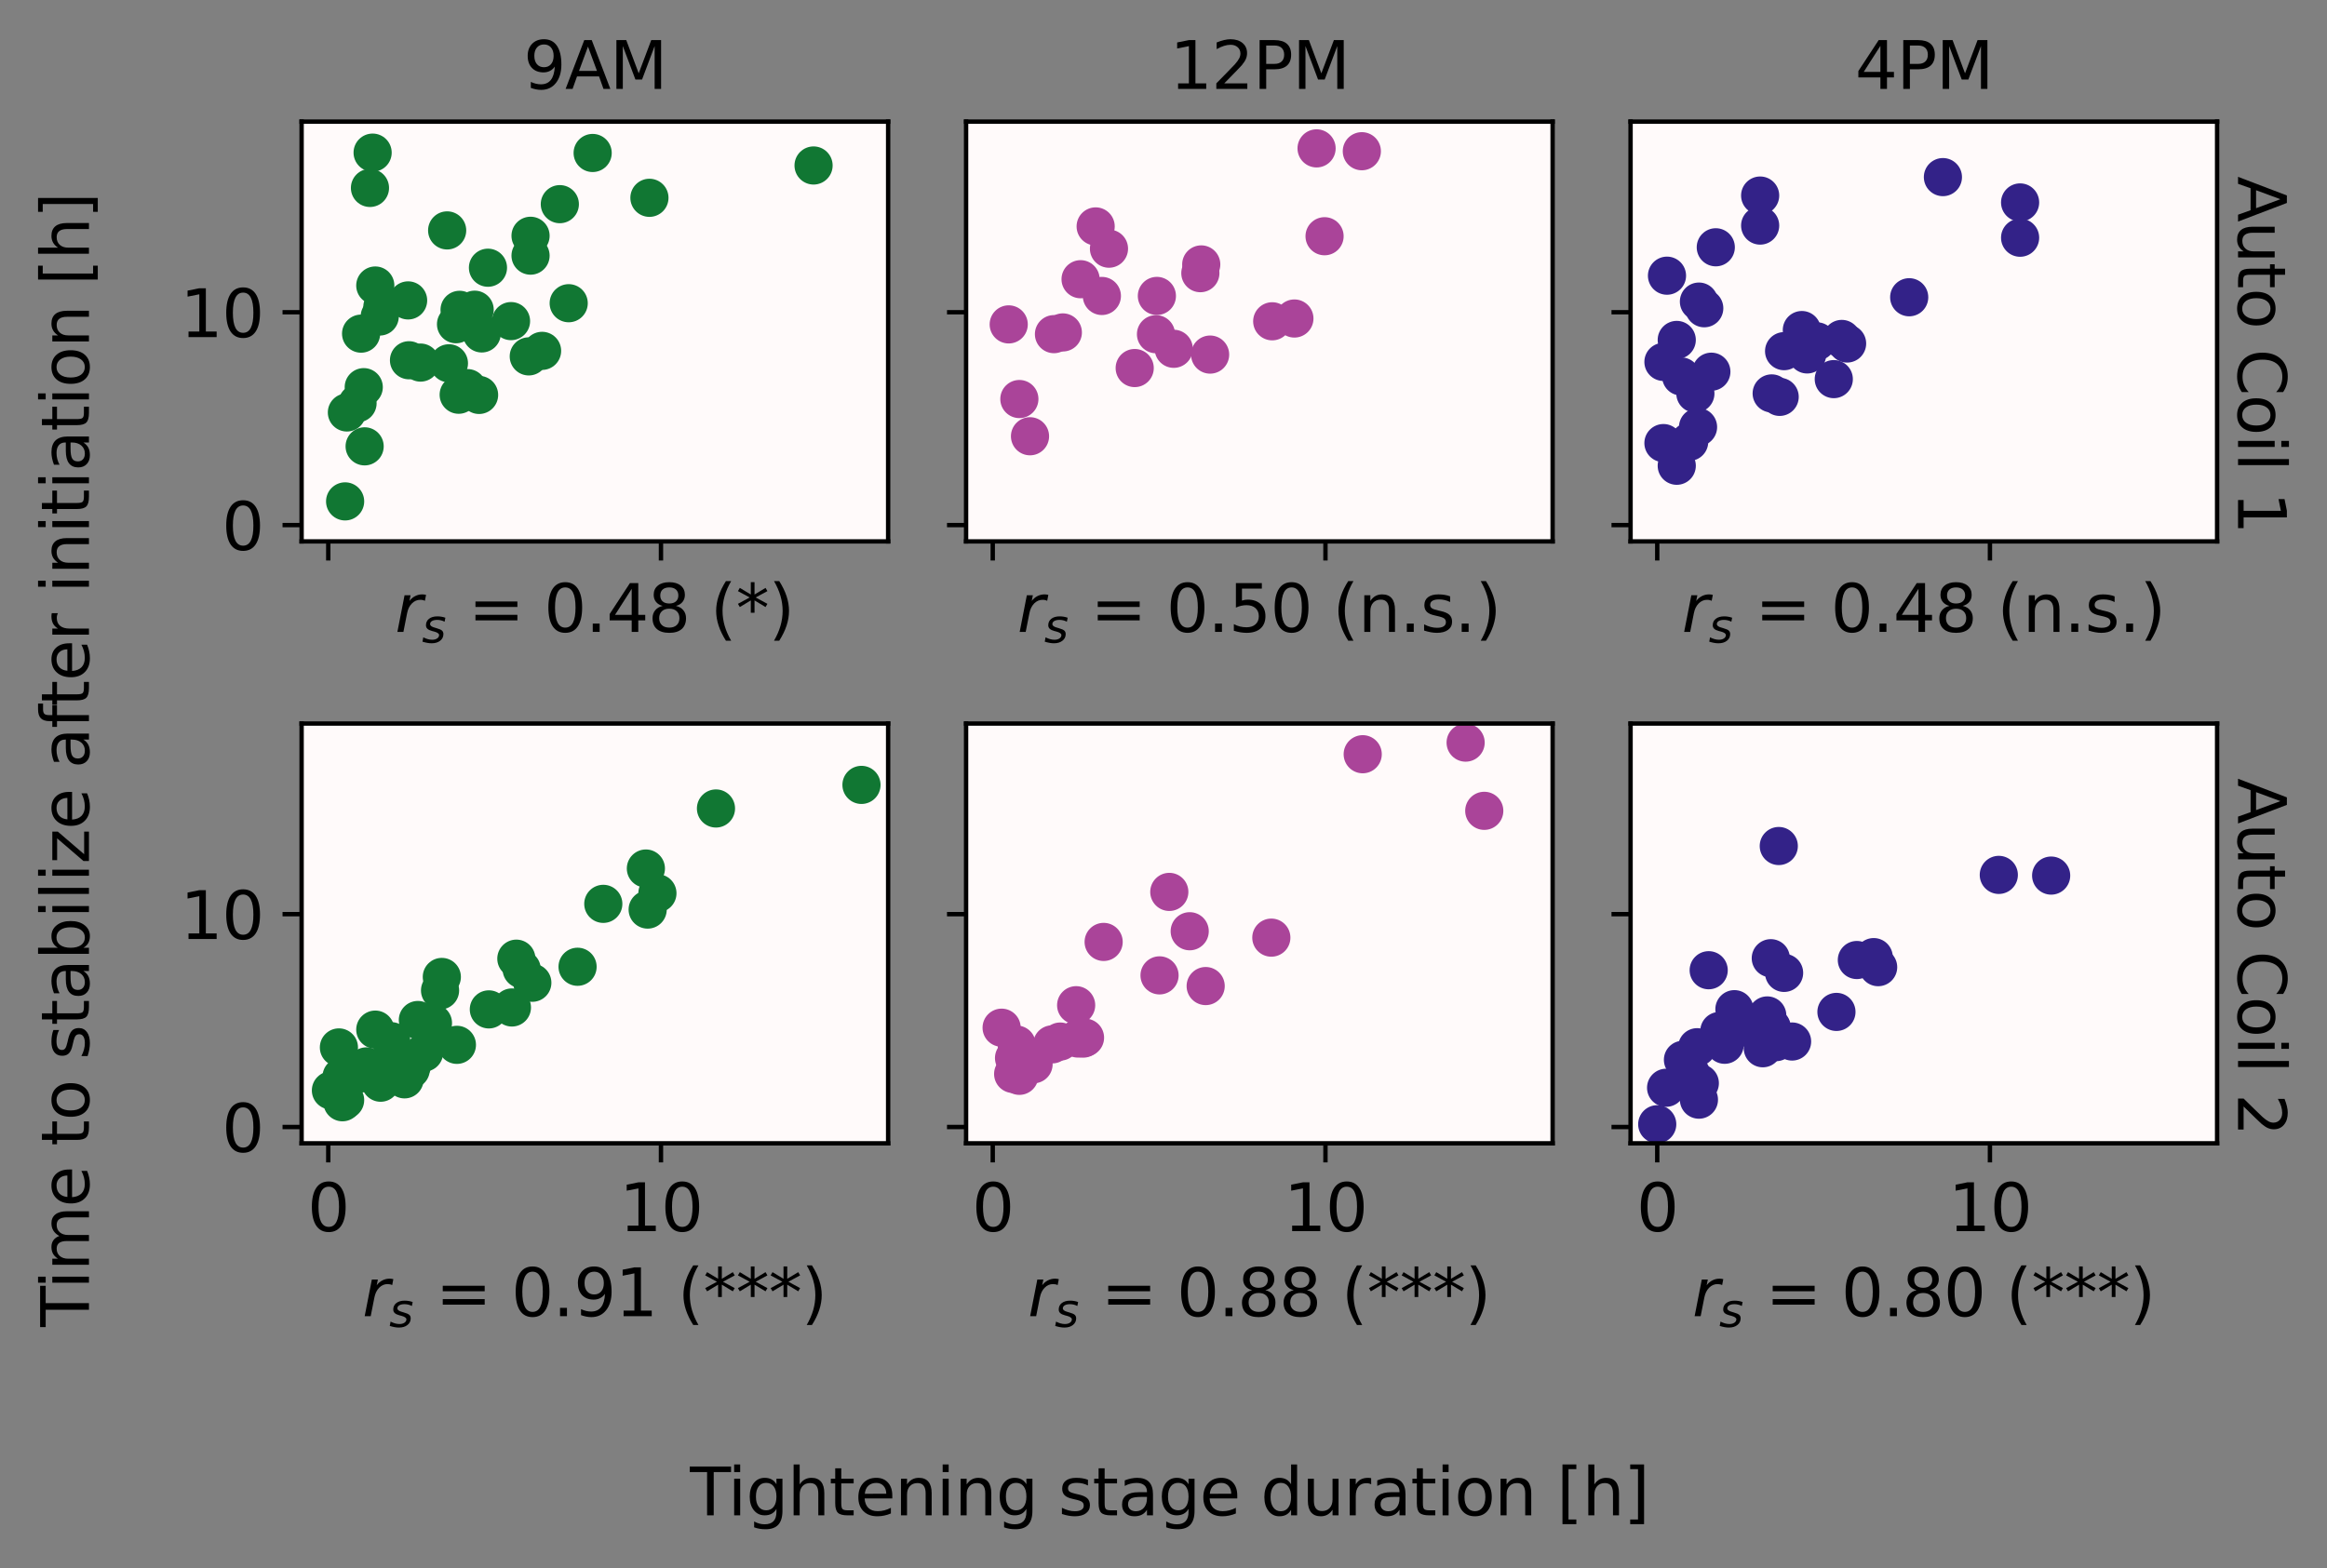 <?xml version="1.0" encoding="utf-8" standalone="no"?>
<!DOCTYPE svg PUBLIC "-//W3C//DTD SVG 1.1//EN"
  "http://www.w3.org/Graphics/SVG/1.1/DTD/svg11.dtd">
<svg xmlns:xlink="http://www.w3.org/1999/xlink" width="426.894pt" height="287.758pt" viewBox="0 0 426.894 287.758" xmlns="http://www.w3.org/2000/svg" version="1.1">
 <rect x="0" y="0" width="426.894" height="287.758" fill="#808080" stroke="none"/>
 <defs>
  <style type="text/css">*{stroke-linejoin: round; stroke-linecap: butt}</style>
 </defs>
 <g id="figure_1">
  <g id="patch_1">
   <path d="M 0 287.758 
L 426.894 287.758 
L 426.894 0 
L 0 0 
z
" style="fill: none"/>
  </g>
  <g id="axes_1">
   <g id="patch_2">
    <path d="M 55.33 99.348 
L 162.931 99.348 
L 162.931 22.318 
L 55.33 22.318 
z
" style="fill: #fffafa"/>
   </g>
   <g id="PathCollection_1">
    <defs>
     <path id="mbd9468c5e4" d="M 0 3 
C 0.796 3 1.559 2.684 2.121 2.121 
C 2.684 1.559 3 0.796 3 0 
C 3 -0.796 2.684 -1.559 2.121 -2.121 
C 1.559 -2.684 0.796 -3 0 -3 
C -0.796 -3 -1.559 -2.684 -2.121 -2.121 
C -2.684 -1.559 -3 -0.796 -3 0 
C -3 0.796 -2.684 1.559 -2.121 2.121 
C -1.559 2.684 -0.796 3 0 3 
z
" style="stroke: #117733"/>
    </defs>
    <g clip-path="url(#pe149505070)">
     <use xlink:href="#mbd9468c5e4" x="74.869" y="55.125" style="fill: #117733; stroke: #117733"/>
     <use xlink:href="#mbd9468c5e4" x="82.031" y="42.28" style="fill: #117733; stroke: #117733"/>
     <use xlink:href="#mbd9468c5e4" x="77.148" y="66.534" style="fill: #117733; stroke: #117733"/>
     <use xlink:href="#mbd9468c5e4" x="70.149" y="56.306" style="fill: #117733; stroke: #117733"/>
     <use xlink:href="#mbd9468c5e4" x="82.356" y="66.665" style="fill: #117733; stroke: #117733"/>
     <use xlink:href="#mbd9468c5e4" x="88.379" y="61.182" style="fill: #117733; stroke: #117733"/>
     <use xlink:href="#mbd9468c5e4" x="66.894" y="81.904" style="fill: #117733; stroke: #117733"/>
     <use xlink:href="#mbd9468c5e4" x="84.31" y="56.855" style="fill: #117733; stroke: #117733"/>
     <use xlink:href="#mbd9468c5e4" x="119.14" y="36.298" style="fill: #117733; stroke: #117733"/>
     <use xlink:href="#mbd9468c5e4" x="97.33" y="43.267" style="fill: #117733; stroke: #117733"/>
     <use xlink:href="#mbd9468c5e4" x="65.592" y="73.994" style="fill: #117733; stroke: #117733"/>
     <use xlink:href="#mbd9468c5e4" x="75.032" y="66.107" style="fill: #117733; stroke: #117733"/>
     <use xlink:href="#mbd9468c5e4" x="108.724" y="28.071" style="fill: #117733; stroke: #117733"/>
     <use xlink:href="#mbd9468c5e4" x="66.731" y="71.045" style="fill: #117733; stroke: #117733"/>
     <use xlink:href="#mbd9468c5e4" x="63.639" y="75.686" style="fill: #117733; stroke: #117733"/>
     <use xlink:href="#mbd9468c5e4" x="99.446" y="64.383" style="fill: #117733; stroke: #117733"/>
     <use xlink:href="#mbd9468c5e4" x="83.659" y="59.493" style="fill: #117733; stroke: #117733"/>
     <use xlink:href="#mbd9468c5e4" x="84.147" y="72.432" style="fill: #117733; stroke: #117733"/>
     <use xlink:href="#mbd9468c5e4" x="102.702" y="37.463" style="fill: #117733; stroke: #117733"/>
     <use xlink:href="#mbd9468c5e4" x="68.847" y="52.393" style="fill: #117733; stroke: #117733"/>
     <use xlink:href="#mbd9468c5e4" x="68.359" y="28.008" style="fill: #117733; stroke: #117733"/>
     <use xlink:href="#mbd9468c5e4" x="69.661" y="58.079" style="fill: #117733; stroke: #117733"/>
     <use xlink:href="#mbd9468c5e4" x="149.251" y="30.367" style="fill: #117733; stroke: #117733"/>
     <use xlink:href="#mbd9468c5e4" x="97.33" y="46.91" style="fill: #117733; stroke: #117733"/>
     <use xlink:href="#mbd9468c5e4" x="89.518" y="49.126" style="fill: #117733; stroke: #117733"/>
     <use xlink:href="#mbd9468c5e4" x="104.329" y="55.64" style="fill: #117733; stroke: #117733"/>
     <use xlink:href="#mbd9468c5e4" x="87.077" y="56.832" style="fill: #117733; stroke: #117733"/>
     <use xlink:href="#mbd9468c5e4" x="63.313" y="92.005" style="fill: #117733; stroke: #117733"/>
     <use xlink:href="#mbd9468c5e4" x="67.871" y="34.484" style="fill: #117733; stroke: #117733"/>
     <use xlink:href="#mbd9468c5e4" x="97.005" y="65.396" style="fill: #117733; stroke: #117733"/>
     <use xlink:href="#mbd9468c5e4" x="66.243" y="61.223" style="fill: #117733; stroke: #117733"/>
     <use xlink:href="#mbd9468c5e4" x="93.75" y="58.923" style="fill: #117733; stroke: #117733"/>
     <use xlink:href="#mbd9468c5e4" x="87.89" y="72.469" style="fill: #117733; stroke: #117733"/>
     <use xlink:href="#mbd9468c5e4" x="85.774" y="71.222" style="fill: #117733; stroke: #117733"/>
    </g>
   </g>
   <g id="matplotlib.axis_1">
    <g id="xtick_1">
     <g id="line2d_1">
      <defs>
       <path id="m96b8ea527f" d="M 0 0 
L 0 3.5 
" style="stroke: #000000; stroke-width: 0.8"/>
      </defs>
      <g>
       <use xlink:href="#m96b8ea527f" x="60.221" y="99.348" style="stroke: #000000; stroke-width: 0.8"/>
      </g>
     </g>
    </g>
    <g id="xtick_2">
     <g id="line2d_2">
      <g>
       <use xlink:href="#m96b8ea527f" x="121.256" y="99.348" style="stroke: #000000; stroke-width: 0.8"/>
      </g>
     </g>
    </g>
    <g id="text_1">
     <!-- $r_s$ = 0.48 (*) -->
     <g transform="translate(72.471 115.966) scale(0.12 -0.12)">
      <defs>
       <path id="DejaVuSans-Oblique-72" d="M 2853 2969 
Q 2766 3016 2653 3041 
Q 2541 3066 2413 3066 
Q 1953 3066 1609 2717 
Q 1266 2369 1153 1784 
L 800 0 
L 225 0 
L 909 3500 
L 1484 3500 
L 1375 2956 
Q 1603 3259 1920 3421 
Q 2238 3584 2597 3584 
Q 2691 3584 2781 3573 
Q 2872 3563 2963 3538 
L 2853 2969 
z
" transform="scale(0.016)"/>
       <path id="DejaVuSans-Oblique-73" d="M 3200 3397 
L 3091 2853 
Q 2863 2978 2609 3040 
Q 2356 3103 2088 3103 
Q 1634 3103 1373 2948 
Q 1113 2794 1113 2528 
Q 1113 2219 1719 2053 
Q 1766 2041 1788 2034 
L 1972 1978 
Q 2547 1819 2739 1644 
Q 2931 1469 2931 1166 
Q 2931 609 2489 259 
Q 2047 -91 1331 -91 
Q 1053 -91 747 -37 
Q 441 16 72 128 
L 184 722 
Q 500 559 806 475 
Q 1113 391 1394 391 
Q 1816 391 2080 572 
Q 2344 753 2344 1031 
Q 2344 1331 1650 1516 
L 1591 1531 
L 1394 1581 
Q 956 1697 753 1886 
Q 550 2075 550 2369 
Q 550 2928 970 3256 
Q 1391 3584 2113 3584 
Q 2397 3584 2667 3537 
Q 2938 3491 3200 3397 
z
" transform="scale(0.016)"/>
       <path id="DejaVuSans-20" transform="scale(0.016)"/>
       <path id="DejaVuSans-3d" d="M 678 2906 
L 4684 2906 
L 4684 2381 
L 678 2381 
L 678 2906 
z
M 678 1631 
L 4684 1631 
L 4684 1100 
L 678 1100 
L 678 1631 
z
" transform="scale(0.016)"/>
       <path id="DejaVuSans-30" d="M 2034 4250 
Q 1547 4250 1301 3770 
Q 1056 3291 1056 2328 
Q 1056 1369 1301 889 
Q 1547 409 2034 409 
Q 2525 409 2770 889 
Q 3016 1369 3016 2328 
Q 3016 3291 2770 3770 
Q 2525 4250 2034 4250 
z
M 2034 4750 
Q 2819 4750 3233 4129 
Q 3647 3509 3647 2328 
Q 3647 1150 3233 529 
Q 2819 -91 2034 -91 
Q 1250 -91 836 529 
Q 422 1150 422 2328 
Q 422 3509 836 4129 
Q 1250 4750 2034 4750 
z
" transform="scale(0.016)"/>
       <path id="DejaVuSans-2e" d="M 684 794 
L 1344 794 
L 1344 0 
L 684 0 
L 684 794 
z
" transform="scale(0.016)"/>
       <path id="DejaVuSans-34" d="M 2419 4116 
L 825 1625 
L 2419 1625 
L 2419 4116 
z
M 2253 4666 
L 3047 4666 
L 3047 1625 
L 3713 1625 
L 3713 1100 
L 3047 1100 
L 3047 0 
L 2419 0 
L 2419 1100 
L 313 1100 
L 313 1709 
L 2253 4666 
z
" transform="scale(0.016)"/>
       <path id="DejaVuSans-38" d="M 2034 2216 
Q 1584 2216 1326 1975 
Q 1069 1734 1069 1313 
Q 1069 891 1326 650 
Q 1584 409 2034 409 
Q 2484 409 2743 651 
Q 3003 894 3003 1313 
Q 3003 1734 2745 1975 
Q 2488 2216 2034 2216 
z
M 1403 2484 
Q 997 2584 770 2862 
Q 544 3141 544 3541 
Q 544 4100 942 4425 
Q 1341 4750 2034 4750 
Q 2731 4750 3128 4425 
Q 3525 4100 3525 3541 
Q 3525 3141 3298 2862 
Q 3072 2584 2669 2484 
Q 3125 2378 3379 2068 
Q 3634 1759 3634 1313 
Q 3634 634 3220 271 
Q 2806 -91 2034 -91 
Q 1263 -91 848 271 
Q 434 634 434 1313 
Q 434 1759 690 2068 
Q 947 2378 1403 2484 
z
M 1172 3481 
Q 1172 3119 1398 2916 
Q 1625 2713 2034 2713 
Q 2441 2713 2670 2916 
Q 2900 3119 2900 3481 
Q 2900 3844 2670 4047 
Q 2441 4250 2034 4250 
Q 1625 4250 1398 4047 
Q 1172 3844 1172 3481 
z
" transform="scale(0.016)"/>
       <path id="DejaVuSans-28" d="M 1984 4856 
Q 1566 4138 1362 3434 
Q 1159 2731 1159 2009 
Q 1159 1288 1364 580 
Q 1569 -128 1984 -844 
L 1484 -844 
Q 1016 -109 783 600 
Q 550 1309 550 2009 
Q 550 2706 781 3412 
Q 1013 4119 1484 4856 
L 1984 4856 
z
" transform="scale(0.016)"/>
       <path id="DejaVuSans-2a" d="M 3009 3897 
L 1888 3291 
L 3009 2681 
L 2828 2375 
L 1778 3009 
L 1778 1831 
L 1422 1831 
L 1422 3009 
L 372 2375 
L 191 2681 
L 1313 3291 
L 191 3897 
L 372 4206 
L 1422 3572 
L 1422 4750 
L 1778 4750 
L 1778 3572 
L 2828 4206 
L 3009 3897 
z
" transform="scale(0.016)"/>
       <path id="DejaVuSans-29" d="M 513 4856 
L 1013 4856 
Q 1481 4119 1714 3412 
Q 1947 2706 1947 2009 
Q 1947 1309 1714 600 
Q 1481 -109 1013 -844 
L 513 -844 
Q 928 -128 1133 580 
Q 1338 1288 1338 2009 
Q 1338 2731 1133 3434 
Q 928 4138 513 4856 
z
" transform="scale(0.016)"/>
      </defs>
      <use xlink:href="#DejaVuSans-Oblique-72" transform="translate(0 0.125)"/>
      <use xlink:href="#DejaVuSans-Oblique-73" transform="translate(41.113 -16.281) scale(0.7)"/>
      <use xlink:href="#DejaVuSans-20" transform="translate(80.317 0.125)"/>
      <use xlink:href="#DejaVuSans-3d" transform="translate(112.104 0.125)"/>
      <use xlink:href="#DejaVuSans-20" transform="translate(195.894 0.125)"/>
      <use xlink:href="#DejaVuSans-30" transform="translate(227.681 0.125)"/>
      <use xlink:href="#DejaVuSans-2e" transform="translate(291.304 0.125)"/>
      <use xlink:href="#DejaVuSans-34" transform="translate(323.091 0.125)"/>
      <use xlink:href="#DejaVuSans-38" transform="translate(386.714 0.125)"/>
      <use xlink:href="#DejaVuSans-20" transform="translate(450.337 0.125)"/>
      <use xlink:href="#DejaVuSans-28" transform="translate(482.124 0.125)"/>
      <use xlink:href="#DejaVuSans-2a" transform="translate(521.138 0.125)"/>
      <use xlink:href="#DejaVuSans-29" transform="translate(571.138 0.125)"/>
     </g>
    </g>
   </g>
   <g id="matplotlib.axis_2">
    <g id="ytick_1">
     <g id="line2d_3">
      <defs>
       <path id="mae60769a6a" d="M 0 0 
L -3.5 0 
" style="stroke: #000000; stroke-width: 0.8"/>
      </defs>
      <g>
       <use xlink:href="#mae60769a6a" x="55.33" y="96.355" style="stroke: #000000; stroke-width: 0.8"/>
      </g>
     </g>
     <g id="text_2">
      <!-- 0 -->
      <g transform="translate(40.695 100.914) scale(0.12 -0.12)">
       <use xlink:href="#DejaVuSans-30"/>
      </g>
     </g>
    </g>
    <g id="ytick_2">
     <g id="line2d_4">
      <g>
       <use xlink:href="#mae60769a6a" x="55.33" y="57.297" style="stroke: #000000; stroke-width: 0.8"/>
      </g>
     </g>
     <g id="text_3">
      <!-- 10 -->
      <g transform="translate(33.06 61.856) scale(0.12 -0.12)">
       <defs>
        <path id="DejaVuSans-31" d="M 794 531 
L 1825 531 
L 1825 4091 
L 703 3866 
L 703 4441 
L 1819 4666 
L 2450 4666 
L 2450 531 
L 3481 531 
L 3481 0 
L 794 0 
L 794 531 
z
" transform="scale(0.016)"/>
       </defs>
       <use xlink:href="#DejaVuSans-31"/>
       <use xlink:href="#DejaVuSans-30" x="63.623"/>
      </g>
     </g>
    </g>
   </g>
   <g id="patch_3">
    <path d="M 55.33 99.348 
L 55.33 22.318 
" style="fill: none; stroke: #000000; stroke-width: 0.8; stroke-linejoin: miter; stroke-linecap: square"/>
   </g>
   <g id="patch_4">
    <path d="M 162.931 99.348 
L 162.931 22.318 
" style="fill: none; stroke: #000000; stroke-width: 0.8; stroke-linejoin: miter; stroke-linecap: square"/>
   </g>
   <g id="patch_5">
    <path d="M 55.33 99.348 
L 162.931 99.348 
" style="fill: none; stroke: #000000; stroke-width: 0.8; stroke-linejoin: miter; stroke-linecap: square"/>
   </g>
   <g id="patch_6">
    <path d="M 55.33 22.318 
L 162.931 22.318 
" style="fill: none; stroke: #000000; stroke-width: 0.8; stroke-linejoin: miter; stroke-linecap: square"/>
   </g>
   <g id="text_4">
    <!-- 9AM -->
    <g transform="translate(96.032 16.318) scale(0.12 -0.12)">
     <defs>
      <path id="DejaVuSans-39" d="M 703 97 
L 703 672 
Q 941 559 1184 500 
Q 1428 441 1663 441 
Q 2288 441 2617 861 
Q 2947 1281 2994 2138 
Q 2813 1869 2534 1725 
Q 2256 1581 1919 1581 
Q 1219 1581 811 2004 
Q 403 2428 403 3163 
Q 403 3881 828 4315 
Q 1253 4750 1959 4750 
Q 2769 4750 3195 4129 
Q 3622 3509 3622 2328 
Q 3622 1225 3098 567 
Q 2575 -91 1691 -91 
Q 1453 -91 1209 -44 
Q 966 3 703 97 
z
M 1959 2075 
Q 2384 2075 2632 2365 
Q 2881 2656 2881 3163 
Q 2881 3666 2632 3958 
Q 2384 4250 1959 4250 
Q 1534 4250 1286 3958 
Q 1038 3666 1038 3163 
Q 1038 2656 1286 2365 
Q 1534 2075 1959 2075 
z
" transform="scale(0.016)"/>
      <path id="DejaVuSans-41" d="M 2188 4044 
L 1331 1722 
L 3047 1722 
L 2188 4044 
z
M 1831 4666 
L 2547 4666 
L 4325 0 
L 3669 0 
L 3244 1197 
L 1141 1197 
L 716 0 
L 50 0 
L 1831 4666 
z
" transform="scale(0.016)"/>
      <path id="DejaVuSans-4d" d="M 628 4666 
L 1569 4666 
L 2759 1491 
L 3956 4666 
L 4897 4666 
L 4897 0 
L 4281 0 
L 4281 4097 
L 3078 897 
L 2444 897 
L 1241 4097 
L 1241 0 
L 628 0 
L 628 4666 
z
" transform="scale(0.016)"/>
     </defs>
     <use xlink:href="#DejaVuSans-39"/>
     <use xlink:href="#DejaVuSans-41" x="63.623"/>
     <use xlink:href="#DejaVuSans-4d" x="132.031"/>
    </g>
   </g>
  </g>
  <g id="axes_2">
   <g id="patch_7">
    <path d="M 177.231 99.348 
L 284.832 99.348 
L 284.832 22.318 
L 177.231 22.318 
z
" style="fill: #fffafa"/>
   </g>
   <g id="PathCollection_2">
    <defs>
     <path id="m86fd3d3a17" d="M 0 3 
C 0.796 3 1.559 2.684 2.121 2.121 
C 2.684 1.559 3 0.796 3 0 
C 3 -0.796 2.684 -1.559 2.121 -2.121 
C 1.559 -2.684 0.796 -3 0 -3 
C -0.796 -3 -1.559 -2.684 -2.121 -2.121 
C -2.684 -1.559 -3 -0.796 -3 0 
C -3 0.796 -2.684 1.559 -2.121 2.121 
C -1.559 2.684 -0.796 3 0 3 
z
" style="stroke: #aa4499"/>
    </defs>
    <g clip-path="url(#p7f5768c293)">
     <use xlink:href="#m86fd3d3a17" x="220.208" y="50.126" style="fill: #aa4499; stroke: #aa4499"/>
     <use xlink:href="#m86fd3d3a17" x="198.236" y="51.237" style="fill: #aa4499; stroke: #aa4499"/>
     <use xlink:href="#m86fd3d3a17" x="212.07" y="61.326" style="fill: #aa4499; stroke: #aa4499"/>
     <use xlink:href="#m86fd3d3a17" x="188.958" y="80.053" style="fill: #aa4499; stroke: #aa4499"/>
     <use xlink:href="#m86fd3d3a17" x="233.392" y="58.957" style="fill: #aa4499; stroke: #aa4499"/>
     <use xlink:href="#m86fd3d3a17" x="249.831" y="27.748" style="fill: #aa4499; stroke: #aa4499"/>
     <use xlink:href="#m86fd3d3a17" x="212.233" y="54.303" style="fill: #aa4499; stroke: #aa4499"/>
     <use xlink:href="#m86fd3d3a17" x="220.371" y="48.523" style="fill: #aa4499; stroke: #aa4499"/>
     <use xlink:href="#m86fd3d3a17" x="215.325" y="64.003" style="fill: #aa4499; stroke: #aa4499"/>
     <use xlink:href="#m86fd3d3a17" x="241.53" y="27.227" style="fill: #aa4499; stroke: #aa4499"/>
     <use xlink:href="#m86fd3d3a17" x="208.164" y="67.536" style="fill: #aa4499; stroke: #aa4499"/>
     <use xlink:href="#m86fd3d3a17" x="221.999" y="65.066" style="fill: #aa4499; stroke: #aa4499"/>
     <use xlink:href="#m86fd3d3a17" x="185.052" y="59.526" style="fill: #aa4499; stroke: #aa4499"/>
     <use xlink:href="#m86fd3d3a17" x="203.444" y="45.632" style="fill: #aa4499; stroke: #aa4499"/>
     <use xlink:href="#m86fd3d3a17" x="194.98" y="61" style="fill: #aa4499; stroke: #aa4499"/>
     <use xlink:href="#m86fd3d3a17" x="237.461" y="58.446" style="fill: #aa4499; stroke: #aa4499"/>
     <use xlink:href="#m86fd3d3a17" x="242.995" y="43.349" style="fill: #aa4499; stroke: #aa4499"/>
     <use xlink:href="#m86fd3d3a17" x="202.142" y="54.309" style="fill: #aa4499; stroke: #aa4499"/>
     <use xlink:href="#m86fd3d3a17" x="193.353" y="61.315" style="fill: #aa4499; stroke: #aa4499"/>
     <use xlink:href="#m86fd3d3a17" x="187.005" y="73.223" style="fill: #aa4499; stroke: #aa4499"/>
     <use xlink:href="#m86fd3d3a17" x="201.002" y="41.548" style="fill: #aa4499; stroke: #aa4499"/>
    </g>
   </g>
   <g id="matplotlib.axis_3">
    <g id="xtick_3">
     <g id="line2d_5">
      <g>
       <use xlink:href="#m96b8ea527f" x="182.122" y="99.348" style="stroke: #000000; stroke-width: 0.8"/>
      </g>
     </g>
    </g>
    <g id="xtick_4">
     <g id="line2d_6">
      <g>
       <use xlink:href="#m96b8ea527f" x="243.158" y="99.348" style="stroke: #000000; stroke-width: 0.8"/>
      </g>
     </g>
    </g>
    <g id="text_5">
     <!-- $r_s$ = 0.50 (n.s.) -->
     <g transform="translate(186.632 115.966) scale(0.12 -0.12)">
      <defs>
       <path id="DejaVuSans-35" d="M 691 4666 
L 3169 4666 
L 3169 4134 
L 1269 4134 
L 1269 2991 
Q 1406 3038 1543 3061 
Q 1681 3084 1819 3084 
Q 2600 3084 3056 2656 
Q 3513 2228 3513 1497 
Q 3513 744 3044 326 
Q 2575 -91 1722 -91 
Q 1428 -91 1123 -41 
Q 819 9 494 109 
L 494 744 
Q 775 591 1075 516 
Q 1375 441 1709 441 
Q 2250 441 2565 725 
Q 2881 1009 2881 1497 
Q 2881 1984 2565 2268 
Q 2250 2553 1709 2553 
Q 1456 2553 1204 2497 
Q 953 2441 691 2322 
L 691 4666 
z
" transform="scale(0.016)"/>
       <path id="DejaVuSans-6e" d="M 3513 2113 
L 3513 0 
L 2938 0 
L 2938 2094 
Q 2938 2591 2744 2837 
Q 2550 3084 2163 3084 
Q 1697 3084 1428 2787 
Q 1159 2491 1159 1978 
L 1159 0 
L 581 0 
L 581 3500 
L 1159 3500 
L 1159 2956 
Q 1366 3272 1645 3428 
Q 1925 3584 2291 3584 
Q 2894 3584 3203 3211 
Q 3513 2838 3513 2113 
z
" transform="scale(0.016)"/>
       <path id="DejaVuSans-73" d="M 2834 3397 
L 2834 2853 
Q 2591 2978 2328 3040 
Q 2066 3103 1784 3103 
Q 1356 3103 1142 2972 
Q 928 2841 928 2578 
Q 928 2378 1081 2264 
Q 1234 2150 1697 2047 
L 1894 2003 
Q 2506 1872 2764 1633 
Q 3022 1394 3022 966 
Q 3022 478 2636 193 
Q 2250 -91 1575 -91 
Q 1294 -91 989 -36 
Q 684 19 347 128 
L 347 722 
Q 666 556 975 473 
Q 1284 391 1588 391 
Q 1994 391 2212 530 
Q 2431 669 2431 922 
Q 2431 1156 2273 1281 
Q 2116 1406 1581 1522 
L 1381 1569 
Q 847 1681 609 1914 
Q 372 2147 372 2553 
Q 372 3047 722 3315 
Q 1072 3584 1716 3584 
Q 2034 3584 2315 3537 
Q 2597 3491 2834 3397 
z
" transform="scale(0.016)"/>
      </defs>
      <use xlink:href="#DejaVuSans-Oblique-72" transform="translate(0 0.125)"/>
      <use xlink:href="#DejaVuSans-Oblique-73" transform="translate(41.113 -16.281) scale(0.7)"/>
      <use xlink:href="#DejaVuSans-20" transform="translate(80.317 0.125)"/>
      <use xlink:href="#DejaVuSans-3d" transform="translate(112.104 0.125)"/>
      <use xlink:href="#DejaVuSans-20" transform="translate(195.894 0.125)"/>
      <use xlink:href="#DejaVuSans-30" transform="translate(227.681 0.125)"/>
      <use xlink:href="#DejaVuSans-2e" transform="translate(291.304 0.125)"/>
      <use xlink:href="#DejaVuSans-35" transform="translate(323.091 0.125)"/>
      <use xlink:href="#DejaVuSans-30" transform="translate(386.714 0.125)"/>
      <use xlink:href="#DejaVuSans-20" transform="translate(450.337 0.125)"/>
      <use xlink:href="#DejaVuSans-28" transform="translate(482.124 0.125)"/>
      <use xlink:href="#DejaVuSans-6e" transform="translate(521.138 0.125)"/>
      <use xlink:href="#DejaVuSans-2e" transform="translate(584.517 0.125)"/>
      <use xlink:href="#DejaVuSans-73" transform="translate(616.304 0.125)"/>
      <use xlink:href="#DejaVuSans-2e" transform="translate(668.403 0.125)"/>
      <use xlink:href="#DejaVuSans-29" transform="translate(700.19 0.125)"/>
     </g>
    </g>
   </g>
   <g id="matplotlib.axis_4">
    <g id="ytick_3">
     <g id="line2d_7">
      <g>
       <use xlink:href="#mae60769a6a" x="177.231" y="96.355" style="stroke: #000000; stroke-width: 0.8"/>
      </g>
     </g>
    </g>
    <g id="ytick_4">
     <g id="line2d_8">
      <g>
       <use xlink:href="#mae60769a6a" x="177.231" y="57.297" style="stroke: #000000; stroke-width: 0.8"/>
      </g>
     </g>
    </g>
   </g>
   <g id="patch_8">
    <path d="M 177.231 99.348 
L 177.231 22.318 
" style="fill: none; stroke: #000000; stroke-width: 0.8; stroke-linejoin: miter; stroke-linecap: square"/>
   </g>
   <g id="patch_9">
    <path d="M 284.832 99.348 
L 284.832 22.318 
" style="fill: none; stroke: #000000; stroke-width: 0.8; stroke-linejoin: miter; stroke-linecap: square"/>
   </g>
   <g id="patch_10">
    <path d="M 177.231 99.348 
L 284.832 99.348 
" style="fill: none; stroke: #000000; stroke-width: 0.8; stroke-linejoin: miter; stroke-linecap: square"/>
   </g>
   <g id="patch_11">
    <path d="M 177.231 22.318 
L 284.832 22.318 
" style="fill: none; stroke: #000000; stroke-width: 0.8; stroke-linejoin: miter; stroke-linecap: square"/>
   </g>
   <g id="text_6">
    <!-- 12PM -->
    <g transform="translate(214.602 16.318) scale(0.12 -0.12)">
     <defs>
      <path id="DejaVuSans-32" d="M 1228 531 
L 3431 531 
L 3431 0 
L 469 0 
L 469 531 
Q 828 903 1448 1529 
Q 2069 2156 2228 2338 
Q 2531 2678 2651 2914 
Q 2772 3150 2772 3378 
Q 2772 3750 2511 3984 
Q 2250 4219 1831 4219 
Q 1534 4219 1204 4116 
Q 875 4013 500 3803 
L 500 4441 
Q 881 4594 1212 4672 
Q 1544 4750 1819 4750 
Q 2544 4750 2975 4387 
Q 3406 4025 3406 3419 
Q 3406 3131 3298 2873 
Q 3191 2616 2906 2266 
Q 2828 2175 2409 1742 
Q 1991 1309 1228 531 
z
" transform="scale(0.016)"/>
      <path id="DejaVuSans-50" d="M 1259 4147 
L 1259 2394 
L 2053 2394 
Q 2494 2394 2734 2622 
Q 2975 2850 2975 3272 
Q 2975 3691 2734 3919 
Q 2494 4147 2053 4147 
L 1259 4147 
z
M 628 4666 
L 2053 4666 
Q 2838 4666 3239 4311 
Q 3641 3956 3641 3272 
Q 3641 2581 3239 2228 
Q 2838 1875 2053 1875 
L 1259 1875 
L 1259 0 
L 628 0 
L 628 4666 
z
" transform="scale(0.016)"/>
     </defs>
     <use xlink:href="#DejaVuSans-31"/>
     <use xlink:href="#DejaVuSans-32" x="63.623"/>
     <use xlink:href="#DejaVuSans-50" x="127.246"/>
     <use xlink:href="#DejaVuSans-4d" x="187.549"/>
    </g>
   </g>
  </g>
  <g id="axes_3">
   <g id="patch_12">
    <path d="M 299.132 99.348 
L 406.734 99.348 
L 406.734 22.318 
L 299.132 22.318 
z
" style="fill: #fffafa"/>
   </g>
   <g id="PathCollection_3">
    <defs>
     <path id="m49b0078f61" d="M 0 3 
C 0.796 3 1.559 2.684 2.121 2.121 
C 2.684 1.559 3 0.796 3 0 
C 3 -0.796 2.684 -1.559 2.121 -2.121 
C 1.559 -2.684 0.796 -3 0 -3 
C -0.796 -3 -1.559 -2.684 -2.121 -2.121 
C -2.684 -1.559 -3 -0.796 -3 0 
C -3 0.796 -2.684 1.559 -2.121 2.121 
C -1.559 2.684 -0.796 3 0 3 
z
" style="stroke: #332288"/>
    </defs>
    <g clip-path="url(#p5ec41a0a4f)">
     <use xlink:href="#m49b0078f61" x="308.418" y="69.082" style="fill: #332288; stroke: #332288"/>
     <use xlink:href="#m49b0078f61" x="336.413" y="69.568" style="fill: #332288; stroke: #332288"/>
     <use xlink:href="#m49b0078f61" x="370.593" y="43.62" style="fill: #332288; stroke: #332288"/>
     <use xlink:href="#m49b0078f61" x="305.163" y="66.409" style="fill: #332288; stroke: #332288"/>
     <use xlink:href="#m49b0078f61" x="312.65" y="56.562" style="fill: #332288; stroke: #332288"/>
     <use xlink:href="#m49b0078f61" x="333.32" y="62.64" style="fill: #332288; stroke: #332288"/>
     <use xlink:href="#m49b0078f61" x="311.022" y="72.217" style="fill: #332288; stroke: #332288"/>
     <use xlink:href="#m49b0078f61" x="313.952" y="68.208" style="fill: #332288; stroke: #332288"/>
     <use xlink:href="#m49b0078f61" x="330.553" y="60.566" style="fill: #332288; stroke: #332288"/>
     <use xlink:href="#m49b0078f61" x="322.904" y="41.392" style="fill: #332288; stroke: #332288"/>
     <use xlink:href="#m49b0078f61" x="331.53" y="65.037" style="fill: #332288; stroke: #332288"/>
     <use xlink:href="#m49b0078f61" x="305.814" y="50.588" style="fill: #332288; stroke: #332288"/>
     <use xlink:href="#m49b0078f61" x="322.904" y="35.883" style="fill: #332288; stroke: #332288"/>
     <use xlink:href="#m49b0078f61" x="325.02" y="72.191" style="fill: #332288; stroke: #332288"/>
     <use xlink:href="#m49b0078f61" x="314.766" y="45.377" style="fill: #332288; stroke: #332288"/>
     <use xlink:href="#m49b0078f61" x="337.878" y="62.196" style="fill: #332288; stroke: #332288"/>
     <use xlink:href="#m49b0078f61" x="338.854" y="63.034" style="fill: #332288; stroke: #332288"/>
     <use xlink:href="#m49b0078f61" x="311.51" y="78.369" style="fill: #332288; stroke: #332288"/>
     <use xlink:href="#m49b0078f61" x="350.247" y="54.545" style="fill: #332288; stroke: #332288"/>
     <use xlink:href="#m49b0078f61" x="356.432" y="32.499" style="fill: #332288; stroke: #332288"/>
     <use xlink:href="#m49b0078f61" x="307.604" y="62.379" style="fill: #332288; stroke: #332288"/>
     <use xlink:href="#m49b0078f61" x="305.163" y="81.305" style="fill: #332288; stroke: #332288"/>
     <use xlink:href="#m49b0078f61" x="307.604" y="85.465" style="fill: #332288; stroke: #332288"/>
     <use xlink:href="#m49b0078f61" x="309.883" y="81.073" style="fill: #332288; stroke: #332288"/>
     <use xlink:href="#m49b0078f61" x="370.593" y="37.148" style="fill: #332288; stroke: #332288"/>
     <use xlink:href="#m49b0078f61" x="326.484" y="72.825" style="fill: #332288; stroke: #332288"/>
     <use xlink:href="#m49b0078f61" x="327.298" y="64.436" style="fill: #332288; stroke: #332288"/>
     <use xlink:href="#m49b0078f61" x="311.673" y="55.343" style="fill: #332288; stroke: #332288"/>
    </g>
   </g>
   <g id="matplotlib.axis_5">
    <g id="xtick_5">
     <g id="line2d_9">
      <g>
       <use xlink:href="#m96b8ea527f" x="304.023" y="99.348" style="stroke: #000000; stroke-width: 0.8"/>
      </g>
     </g>
    </g>
    <g id="xtick_6">
     <g id="line2d_10">
      <g>
       <use xlink:href="#m96b8ea527f" x="365.059" y="99.348" style="stroke: #000000; stroke-width: 0.8"/>
      </g>
     </g>
    </g>
    <g id="text_7">
     <!-- $r_s$ = 0.48 (n.s.) -->
     <g transform="translate(308.533 115.966) scale(0.12 -0.12)">
      <use xlink:href="#DejaVuSans-Oblique-72" transform="translate(0 0.125)"/>
      <use xlink:href="#DejaVuSans-Oblique-73" transform="translate(41.113 -16.281) scale(0.7)"/>
      <use xlink:href="#DejaVuSans-20" transform="translate(80.317 0.125)"/>
      <use xlink:href="#DejaVuSans-3d" transform="translate(112.104 0.125)"/>
      <use xlink:href="#DejaVuSans-20" transform="translate(195.894 0.125)"/>
      <use xlink:href="#DejaVuSans-30" transform="translate(227.681 0.125)"/>
      <use xlink:href="#DejaVuSans-2e" transform="translate(291.304 0.125)"/>
      <use xlink:href="#DejaVuSans-34" transform="translate(323.091 0.125)"/>
      <use xlink:href="#DejaVuSans-38" transform="translate(386.714 0.125)"/>
      <use xlink:href="#DejaVuSans-20" transform="translate(450.337 0.125)"/>
      <use xlink:href="#DejaVuSans-28" transform="translate(482.124 0.125)"/>
      <use xlink:href="#DejaVuSans-6e" transform="translate(521.138 0.125)"/>
      <use xlink:href="#DejaVuSans-2e" transform="translate(584.517 0.125)"/>
      <use xlink:href="#DejaVuSans-73" transform="translate(616.304 0.125)"/>
      <use xlink:href="#DejaVuSans-2e" transform="translate(668.403 0.125)"/>
      <use xlink:href="#DejaVuSans-29" transform="translate(700.19 0.125)"/>
     </g>
    </g>
   </g>
   <g id="matplotlib.axis_6">
    <g id="ytick_5">
     <g id="line2d_11">
      <g>
       <use xlink:href="#mae60769a6a" x="299.132" y="96.355" style="stroke: #000000; stroke-width: 0.8"/>
      </g>
     </g>
    </g>
    <g id="ytick_6">
     <g id="line2d_12">
      <g>
       <use xlink:href="#mae60769a6a" x="299.132" y="57.297" style="stroke: #000000; stroke-width: 0.8"/>
      </g>
     </g>
    </g>
   </g>
   <g id="patch_13">
    <path d="M 299.132 99.348 
L 299.132 22.318 
" style="fill: none; stroke: #000000; stroke-width: 0.8; stroke-linejoin: miter; stroke-linecap: square"/>
   </g>
   <g id="patch_14">
    <path d="M 406.734 99.348 
L 406.734 22.318 
" style="fill: none; stroke: #000000; stroke-width: 0.8; stroke-linejoin: miter; stroke-linecap: square"/>
   </g>
   <g id="patch_15">
    <path d="M 299.132 99.348 
L 406.734 99.348 
" style="fill: none; stroke: #000000; stroke-width: 0.8; stroke-linejoin: miter; stroke-linecap: square"/>
   </g>
   <g id="patch_16">
    <path d="M 299.132 22.318 
L 406.734 22.318 
" style="fill: none; stroke: #000000; stroke-width: 0.8; stroke-linejoin: miter; stroke-linecap: square"/>
   </g>
   <g id="text_8">
    <!-- Auto Coil 1 -->
    <g transform="translate(410.576 32.353) rotate(-270) scale(0.12 -0.12)">
     <defs>
      <path id="DejaVuSans-75" d="M 544 1381 
L 544 3500 
L 1119 3500 
L 1119 1403 
Q 1119 906 1312 657 
Q 1506 409 1894 409 
Q 2359 409 2629 706 
Q 2900 1003 2900 1516 
L 2900 3500 
L 3475 3500 
L 3475 0 
L 2900 0 
L 2900 538 
Q 2691 219 2414 64 
Q 2138 -91 1772 -91 
Q 1169 -91 856 284 
Q 544 659 544 1381 
z
M 1991 3584 
L 1991 3584 
z
" transform="scale(0.016)"/>
      <path id="DejaVuSans-74" d="M 1172 4494 
L 1172 3500 
L 2356 3500 
L 2356 3053 
L 1172 3053 
L 1172 1153 
Q 1172 725 1289 603 
Q 1406 481 1766 481 
L 2356 481 
L 2356 0 
L 1766 0 
Q 1100 0 847 248 
Q 594 497 594 1153 
L 594 3053 
L 172 3053 
L 172 3500 
L 594 3500 
L 594 4494 
L 1172 4494 
z
" transform="scale(0.016)"/>
      <path id="DejaVuSans-6f" d="M 1959 3097 
Q 1497 3097 1228 2736 
Q 959 2375 959 1747 
Q 959 1119 1226 758 
Q 1494 397 1959 397 
Q 2419 397 2687 759 
Q 2956 1122 2956 1747 
Q 2956 2369 2687 2733 
Q 2419 3097 1959 3097 
z
M 1959 3584 
Q 2709 3584 3137 3096 
Q 3566 2609 3566 1747 
Q 3566 888 3137 398 
Q 2709 -91 1959 -91 
Q 1206 -91 779 398 
Q 353 888 353 1747 
Q 353 2609 779 3096 
Q 1206 3584 1959 3584 
z
" transform="scale(0.016)"/>
      <path id="DejaVuSans-43" d="M 4122 4306 
L 4122 3641 
Q 3803 3938 3442 4084 
Q 3081 4231 2675 4231 
Q 1875 4231 1450 3742 
Q 1025 3253 1025 2328 
Q 1025 1406 1450 917 
Q 1875 428 2675 428 
Q 3081 428 3442 575 
Q 3803 722 4122 1019 
L 4122 359 
Q 3791 134 3420 21 
Q 3050 -91 2638 -91 
Q 1578 -91 968 557 
Q 359 1206 359 2328 
Q 359 3453 968 4101 
Q 1578 4750 2638 4750 
Q 3056 4750 3426 4639 
Q 3797 4528 4122 4306 
z
" transform="scale(0.016)"/>
      <path id="DejaVuSans-69" d="M 603 3500 
L 1178 3500 
L 1178 0 
L 603 0 
L 603 3500 
z
M 603 4863 
L 1178 4863 
L 1178 4134 
L 603 4134 
L 603 4863 
z
" transform="scale(0.016)"/>
      <path id="DejaVuSans-6c" d="M 603 4863 
L 1178 4863 
L 1178 0 
L 603 0 
L 603 4863 
z
" transform="scale(0.016)"/>
     </defs>
     <use xlink:href="#DejaVuSans-41"/>
     <use xlink:href="#DejaVuSans-75" x="68.408"/>
     <use xlink:href="#DejaVuSans-74" x="131.787"/>
     <use xlink:href="#DejaVuSans-6f" x="170.996"/>
     <use xlink:href="#DejaVuSans-20" x="232.178"/>
     <use xlink:href="#DejaVuSans-43" x="263.965"/>
     <use xlink:href="#DejaVuSans-6f" x="333.789"/>
     <use xlink:href="#DejaVuSans-69" x="394.971"/>
     <use xlink:href="#DejaVuSans-6c" x="422.754"/>
     <use xlink:href="#DejaVuSans-20" x="450.537"/>
     <use xlink:href="#DejaVuSans-31" x="482.324"/>
    </g>
   </g>
   <g id="text_9">
    <!-- 4PM -->
    <g transform="translate(340.321 16.318) scale(0.12 -0.12)">
     <use xlink:href="#DejaVuSans-34"/>
     <use xlink:href="#DejaVuSans-50" x="63.623"/>
     <use xlink:href="#DejaVuSans-4d" x="123.926"/>
    </g>
   </g>
  </g>
  <g id="axes_4">
   <g id="patch_17">
    <path d="M 55.33 209.798 
L 162.931 209.798 
L 162.931 132.768 
L 55.33 132.768 
z
" style="fill: #fffafa"/>
   </g>
   <g id="PathCollection_4">
    <g clip-path="url(#p4b01db5071)">
     <use xlink:href="#mbd9468c5e4" x="65.918" y="197.025" style="fill: #117733; stroke: #117733"/>
     <use xlink:href="#mbd9468c5e4" x="60.709" y="200.09" style="fill: #117733; stroke: #117733"/>
     <use xlink:href="#mbd9468c5e4" x="65.755" y="196.194" style="fill: #117733; stroke: #117733"/>
     <use xlink:href="#mbd9468c5e4" x="71.777" y="191.059" style="fill: #117733; stroke: #117733"/>
     <use xlink:href="#mbd9468c5e4" x="71.289" y="195.536" style="fill: #117733; stroke: #117733"/>
     <use xlink:href="#mbd9468c5e4" x="118.815" y="166.905" style="fill: #117733; stroke: #117733"/>
     <use xlink:href="#mbd9468c5e4" x="67.22" y="195.684" style="fill: #117733; stroke: #117733"/>
     <use xlink:href="#mbd9468c5e4" x="89.681" y="185.222" style="fill: #117733; stroke: #117733"/>
     <use xlink:href="#mbd9468c5e4" x="93.912" y="184.871" style="fill: #117733; stroke: #117733"/>
     <use xlink:href="#mbd9468c5e4" x="79.427" y="187.726" style="fill: #117733; stroke: #117733"/>
     <use xlink:href="#mbd9468c5e4" x="75.683" y="195.187" style="fill: #117733; stroke: #117733"/>
     <use xlink:href="#mbd9468c5e4" x="68.847" y="188.935" style="fill: #117733; stroke: #117733"/>
     <use xlink:href="#mbd9468c5e4" x="105.957" y="177.4" style="fill: #117733; stroke: #117733"/>
     <use xlink:href="#mbd9468c5e4" x="80.729" y="181.743" style="fill: #117733; stroke: #117733"/>
     <use xlink:href="#mbd9468c5e4" x="79.101" y="190.934" style="fill: #117733; stroke: #117733"/>
     <use xlink:href="#mbd9468c5e4" x="76.66" y="187.17" style="fill: #117733; stroke: #117733"/>
     <use xlink:href="#mbd9468c5e4" x="69.824" y="198.676" style="fill: #117733; stroke: #117733"/>
     <use xlink:href="#mbd9468c5e4" x="83.821" y="191.727" style="fill: #117733; stroke: #117733"/>
     <use xlink:href="#mbd9468c5e4" x="97.656" y="180.334" style="fill: #117733; stroke: #117733"/>
     <use xlink:href="#mbd9468c5e4" x="94.726" y="175.917" style="fill: #117733; stroke: #117733"/>
     <use xlink:href="#mbd9468c5e4" x="74.218" y="198.06" style="fill: #117733; stroke: #117733"/>
     <use xlink:href="#mbd9468c5e4" x="77.799" y="193.148" style="fill: #117733; stroke: #117733"/>
     <use xlink:href="#mbd9468c5e4" x="131.347" y="148.356" style="fill: #117733; stroke: #117733"/>
     <use xlink:href="#mbd9468c5e4" x="110.677" y="165.856" style="fill: #117733; stroke: #117733"/>
     <use xlink:href="#mbd9468c5e4" x="62.662" y="197.562" style="fill: #117733; stroke: #117733"/>
     <use xlink:href="#mbd9468c5e4" x="62.825" y="202.261" style="fill: #117733; stroke: #117733"/>
     <use xlink:href="#mbd9468c5e4" x="62.174" y="192.203" style="fill: #117733; stroke: #117733"/>
     <use xlink:href="#mbd9468c5e4" x="118.489" y="159.374" style="fill: #117733; stroke: #117733"/>
     <use xlink:href="#mbd9468c5e4" x="63.313" y="201.869" style="fill: #117733; stroke: #117733"/>
     <use xlink:href="#mbd9468c5e4" x="81.054" y="179.27" style="fill: #117733; stroke: #117733"/>
     <use xlink:href="#mbd9468c5e4" x="75.358" y="196.259" style="fill: #117733; stroke: #117733"/>
     <use xlink:href="#mbd9468c5e4" x="120.605" y="163.914" style="fill: #117733; stroke: #117733"/>
     <use xlink:href="#mbd9468c5e4" x="95.703" y="177.848" style="fill: #117733; stroke: #117733"/>
     <use xlink:href="#mbd9468c5e4" x="158.04" y="144.028" style="fill: #117733; stroke: #117733"/>
    </g>
   </g>
   <g id="matplotlib.axis_7">
    <g id="xtick_7">
     <g id="line2d_13">
      <g>
       <use xlink:href="#m96b8ea527f" x="60.221" y="209.798" style="stroke: #000000; stroke-width: 0.8"/>
      </g>
     </g>
     <g id="text_10">
      <!-- 0 -->
      <g transform="translate(56.403 225.916) scale(0.12 -0.12)">
       <use xlink:href="#DejaVuSans-30"/>
      </g>
     </g>
    </g>
    <g id="xtick_8">
     <g id="line2d_14">
      <g>
       <use xlink:href="#m96b8ea527f" x="121.256" y="209.798" style="stroke: #000000; stroke-width: 0.8"/>
      </g>
     </g>
     <g id="text_11">
      <!-- 10 -->
      <g transform="translate(113.621 225.916) scale(0.12 -0.12)">
       <use xlink:href="#DejaVuSans-31"/>
       <use xlink:href="#DejaVuSans-30" x="63.623"/>
      </g>
     </g>
    </g>
    <g id="text_12">
     <!-- $r_s$ = 0.91 (***) -->
     <g transform="translate(66.471 241.53) scale(0.12 -0.12)">
      <use xlink:href="#DejaVuSans-Oblique-72" transform="translate(0 0.125)"/>
      <use xlink:href="#DejaVuSans-Oblique-73" transform="translate(41.113 -16.281) scale(0.7)"/>
      <use xlink:href="#DejaVuSans-20" transform="translate(80.317 0.125)"/>
      <use xlink:href="#DejaVuSans-3d" transform="translate(112.104 0.125)"/>
      <use xlink:href="#DejaVuSans-20" transform="translate(195.894 0.125)"/>
      <use xlink:href="#DejaVuSans-30" transform="translate(227.681 0.125)"/>
      <use xlink:href="#DejaVuSans-2e" transform="translate(291.304 0.125)"/>
      <use xlink:href="#DejaVuSans-39" transform="translate(323.091 0.125)"/>
      <use xlink:href="#DejaVuSans-31" transform="translate(386.714 0.125)"/>
      <use xlink:href="#DejaVuSans-20" transform="translate(450.337 0.125)"/>
      <use xlink:href="#DejaVuSans-28" transform="translate(482.124 0.125)"/>
      <use xlink:href="#DejaVuSans-2a" transform="translate(521.138 0.125)"/>
      <use xlink:href="#DejaVuSans-2a" transform="translate(571.138 0.125)"/>
      <use xlink:href="#DejaVuSans-2a" transform="translate(621.138 0.125)"/>
      <use xlink:href="#DejaVuSans-29" transform="translate(671.138 0.125)"/>
     </g>
    </g>
   </g>
   <g id="matplotlib.axis_8">
    <g id="ytick_7">
     <g id="line2d_15">
      <g>
       <use xlink:href="#mae60769a6a" x="55.33" y="206.805" style="stroke: #000000; stroke-width: 0.8"/>
      </g>
     </g>
     <g id="text_13">
      <!-- 0 -->
      <g transform="translate(40.695 211.364) scale(0.12 -0.12)">
       <use xlink:href="#DejaVuSans-30"/>
      </g>
     </g>
    </g>
    <g id="ytick_8">
     <g id="line2d_16">
      <g>
       <use xlink:href="#mae60769a6a" x="55.33" y="167.747" style="stroke: #000000; stroke-width: 0.8"/>
      </g>
     </g>
     <g id="text_14">
      <!-- 10 -->
      <g transform="translate(33.06 172.306) scale(0.12 -0.12)">
       <use xlink:href="#DejaVuSans-31"/>
       <use xlink:href="#DejaVuSans-30" x="63.623"/>
      </g>
     </g>
    </g>
   </g>
   <g id="patch_18">
    <path d="M 55.33 209.798 
L 55.33 132.768 
" style="fill: none; stroke: #000000; stroke-width: 0.8; stroke-linejoin: miter; stroke-linecap: square"/>
   </g>
   <g id="patch_19">
    <path d="M 162.931 209.798 
L 162.931 132.768 
" style="fill: none; stroke: #000000; stroke-width: 0.8; stroke-linejoin: miter; stroke-linecap: square"/>
   </g>
   <g id="patch_20">
    <path d="M 55.33 209.798 
L 162.931 209.798 
" style="fill: none; stroke: #000000; stroke-width: 0.8; stroke-linejoin: miter; stroke-linecap: square"/>
   </g>
   <g id="patch_21">
    <path d="M 55.33 132.768 
L 162.931 132.768 
" style="fill: none; stroke: #000000; stroke-width: 0.8; stroke-linejoin: miter; stroke-linecap: square"/>
   </g>
  </g>
  <g id="axes_5">
   <g id="patch_22">
    <path d="M 177.231 209.798 
L 284.832 209.798 
L 284.832 132.768 
L 177.231 132.768 
z
" style="fill: #fffafa"/>
   </g>
   <g id="PathCollection_5">
    <g clip-path="url(#p4a2f355b40)">
     <use xlink:href="#m86fd3d3a17" x="218.255" y="170.882" style="fill: #aa4499; stroke: #aa4499"/>
     <use xlink:href="#m86fd3d3a17" x="185.866" y="197.07" style="fill: #aa4499; stroke: #aa4499"/>
     <use xlink:href="#m86fd3d3a17" x="197.747" y="190.569" style="fill: #aa4499; stroke: #aa4499"/>
     <use xlink:href="#m86fd3d3a17" x="186.517" y="191.684" style="fill: #aa4499; stroke: #aa4499"/>
     <use xlink:href="#m86fd3d3a17" x="214.512" y="163.665" style="fill: #aa4499; stroke: #aa4499"/>
     <use xlink:href="#m86fd3d3a17" x="202.467" y="172.842" style="fill: #aa4499; stroke: #aa4499"/>
     <use xlink:href="#m86fd3d3a17" x="249.993" y="138.399" style="fill: #aa4499; stroke: #aa4499"/>
     <use xlink:href="#m86fd3d3a17" x="268.874" y="136.269" style="fill: #aa4499; stroke: #aa4499"/>
     <use xlink:href="#m86fd3d3a17" x="193.027" y="191.641" style="fill: #aa4499; stroke: #aa4499"/>
     <use xlink:href="#m86fd3d3a17" x="187.005" y="197.412" style="fill: #aa4499; stroke: #aa4499"/>
     <use xlink:href="#m86fd3d3a17" x="194.492" y="191.125" style="fill: #aa4499; stroke: #aa4499"/>
     <use xlink:href="#m86fd3d3a17" x="197.422" y="184.456" style="fill: #aa4499; stroke: #aa4499"/>
     <use xlink:href="#m86fd3d3a17" x="221.185" y="180.942" style="fill: #aa4499; stroke: #aa4499"/>
     <use xlink:href="#m86fd3d3a17" x="233.229" y="172.056" style="fill: #aa4499; stroke: #aa4499"/>
     <use xlink:href="#m86fd3d3a17" x="199.049" y="190.413" style="fill: #aa4499; stroke: #aa4499"/>
     <use xlink:href="#m86fd3d3a17" x="186.028" y="194.148" style="fill: #aa4499; stroke: #aa4499"/>
     <use xlink:href="#m86fd3d3a17" x="272.292" y="148.786" style="fill: #aa4499; stroke: #aa4499"/>
     <use xlink:href="#m86fd3d3a17" x="198.724" y="190.582" style="fill: #aa4499; stroke: #aa4499"/>
     <use xlink:href="#m86fd3d3a17" x="212.721" y="178.98" style="fill: #aa4499; stroke: #aa4499"/>
     <use xlink:href="#m86fd3d3a17" x="189.609" y="195.29" style="fill: #aa4499; stroke: #aa4499"/>
     <use xlink:href="#m86fd3d3a17" x="183.75" y="188.582" style="fill: #aa4499; stroke: #aa4499"/>
    </g>
   </g>
   <g id="matplotlib.axis_9">
    <g id="xtick_9">
     <g id="line2d_17">
      <g>
       <use xlink:href="#m96b8ea527f" x="182.122" y="209.798" style="stroke: #000000; stroke-width: 0.8"/>
      </g>
     </g>
     <g id="text_15">
      <!-- 0 -->
      <g transform="translate(178.305 225.916) scale(0.12 -0.12)">
       <use xlink:href="#DejaVuSans-30"/>
      </g>
     </g>
    </g>
    <g id="xtick_10">
     <g id="line2d_18">
      <g>
       <use xlink:href="#m96b8ea527f" x="243.158" y="209.798" style="stroke: #000000; stroke-width: 0.8"/>
      </g>
     </g>
     <g id="text_16">
      <!-- 10 -->
      <g transform="translate(235.523 225.916) scale(0.12 -0.12)">
       <use xlink:href="#DejaVuSans-31"/>
       <use xlink:href="#DejaVuSans-30" x="63.623"/>
      </g>
     </g>
    </g>
    <g id="text_17">
     <!-- $r_s$ = 0.88 (***) -->
     <g transform="translate(188.552 241.53) scale(0.12 -0.12)">
      <use xlink:href="#DejaVuSans-Oblique-72" transform="translate(0 0.125)"/>
      <use xlink:href="#DejaVuSans-Oblique-73" transform="translate(41.113 -16.281) scale(0.7)"/>
      <use xlink:href="#DejaVuSans-20" transform="translate(80.317 0.125)"/>
      <use xlink:href="#DejaVuSans-3d" transform="translate(112.104 0.125)"/>
      <use xlink:href="#DejaVuSans-20" transform="translate(195.894 0.125)"/>
      <use xlink:href="#DejaVuSans-30" transform="translate(227.681 0.125)"/>
      <use xlink:href="#DejaVuSans-2e" transform="translate(291.304 0.125)"/>
      <use xlink:href="#DejaVuSans-38" transform="translate(320.466 0.125)"/>
      <use xlink:href="#DejaVuSans-38" transform="translate(384.089 0.125)"/>
      <use xlink:href="#DejaVuSans-20" transform="translate(447.712 0.125)"/>
      <use xlink:href="#DejaVuSans-28" transform="translate(479.499 0.125)"/>
      <use xlink:href="#DejaVuSans-2a" transform="translate(518.513 0.125)"/>
      <use xlink:href="#DejaVuSans-2a" transform="translate(568.513 0.125)"/>
      <use xlink:href="#DejaVuSans-2a" transform="translate(618.513 0.125)"/>
      <use xlink:href="#DejaVuSans-29" transform="translate(668.513 0.125)"/>
     </g>
    </g>
   </g>
   <g id="matplotlib.axis_10">
    <g id="ytick_9">
     <g id="line2d_19">
      <g>
       <use xlink:href="#mae60769a6a" x="177.231" y="206.805" style="stroke: #000000; stroke-width: 0.8"/>
      </g>
     </g>
    </g>
    <g id="ytick_10">
     <g id="line2d_20">
      <g>
       <use xlink:href="#mae60769a6a" x="177.231" y="167.747" style="stroke: #000000; stroke-width: 0.8"/>
      </g>
     </g>
    </g>
   </g>
   <g id="patch_23">
    <path d="M 177.231 209.798 
L 177.231 132.768 
" style="fill: none; stroke: #000000; stroke-width: 0.8; stroke-linejoin: miter; stroke-linecap: square"/>
   </g>
   <g id="patch_24">
    <path d="M 284.832 209.798 
L 284.832 132.768 
" style="fill: none; stroke: #000000; stroke-width: 0.8; stroke-linejoin: miter; stroke-linecap: square"/>
   </g>
   <g id="patch_25">
    <path d="M 177.231 209.798 
L 284.832 209.798 
" style="fill: none; stroke: #000000; stroke-width: 0.8; stroke-linejoin: miter; stroke-linecap: square"/>
   </g>
   <g id="patch_26">
    <path d="M 177.231 132.768 
L 284.832 132.768 
" style="fill: none; stroke: #000000; stroke-width: 0.8; stroke-linejoin: miter; stroke-linecap: square"/>
   </g>
  </g>
  <g id="axes_6">
   <g id="patch_27">
    <path d="M 299.132 209.798 
L 406.734 209.798 
L 406.734 132.768 
L 299.132 132.768 
z
" style="fill: #fffafa"/>
   </g>
   <g id="PathCollection_6">
    <g clip-path="url(#pfdb0c6c82e)">
     <use xlink:href="#m49b0078f61" x="316.393" y="191.713" style="fill: #332288; stroke: #332288"/>
     <use xlink:href="#m49b0078f61" x="323.392" y="187.071" style="fill: #332288; stroke: #332288"/>
     <use xlink:href="#m49b0078f61" x="304.023" y="206.297" style="fill: #332288; stroke: #332288"/>
     <use xlink:href="#m49b0078f61" x="311.673" y="201.787" style="fill: #332288; stroke: #332288"/>
     <use xlink:href="#m49b0078f61" x="340.645" y="176.163" style="fill: #332288; stroke: #332288"/>
     <use xlink:href="#m49b0078f61" x="310.208" y="197.006" style="fill: #332288; stroke: #332288"/>
     <use xlink:href="#m49b0078f61" x="336.901" y="185.686" style="fill: #332288; stroke: #332288"/>
     <use xlink:href="#m49b0078f61" x="313.464" y="178.036" style="fill: #332288; stroke: #332288"/>
     <use xlink:href="#m49b0078f61" x="318.184" y="185.183" style="fill: #332288; stroke: #332288"/>
     <use xlink:href="#m49b0078f61" x="311.836" y="198.766" style="fill: #332288; stroke: #332288"/>
     <use xlink:href="#m49b0078f61" x="325.833" y="191.229" style="fill: #332288; stroke: #332288"/>
     <use xlink:href="#m49b0078f61" x="311.348" y="192.163" style="fill: #332288; stroke: #332288"/>
     <use xlink:href="#m49b0078f61" x="343.737" y="175.63" style="fill: #332288; stroke: #332288"/>
     <use xlink:href="#m49b0078f61" x="328.763" y="191.117" style="fill: #332288; stroke: #332288"/>
     <use xlink:href="#m49b0078f61" x="324.857" y="175.831" style="fill: #332288; stroke: #332288"/>
     <use xlink:href="#m49b0078f61" x="327.298" y="178.525" style="fill: #332288; stroke: #332288"/>
     <use xlink:href="#m49b0078f61" x="326.322" y="155.243" style="fill: #332288; stroke: #332288"/>
     <use xlink:href="#m49b0078f61" x="323.392" y="192.352" style="fill: #332288; stroke: #332288"/>
     <use xlink:href="#m49b0078f61" x="315.417" y="189.188" style="fill: #332288; stroke: #332288"/>
     <use xlink:href="#m49b0078f61" x="324.206" y="186.333" style="fill: #332288; stroke: #332288"/>
     <use xlink:href="#m49b0078f61" x="376.289" y="160.669" style="fill: #332288; stroke: #332288"/>
     <use xlink:href="#m49b0078f61" x="305.651" y="199.605" style="fill: #332288; stroke: #332288"/>
     <use xlink:href="#m49b0078f61" x="366.686" y="160.542" style="fill: #332288; stroke: #332288"/>
     <use xlink:href="#m49b0078f61" x="325.02" y="188.666" style="fill: #332288; stroke: #332288"/>
     <use xlink:href="#m49b0078f61" x="325.02" y="188.501" style="fill: #332288; stroke: #332288"/>
     <use xlink:href="#m49b0078f61" x="344.551" y="177.472" style="fill: #332288; stroke: #332288"/>
     <use xlink:href="#m49b0078f61" x="320.788" y="188.662" style="fill: #332288; stroke: #332288"/>
     <use xlink:href="#m49b0078f61" x="308.743" y="194.474" style="fill: #332288; stroke: #332288"/>
    </g>
   </g>
   <g id="matplotlib.axis_11">
    <g id="xtick_11">
     <g id="line2d_21">
      <g>
       <use xlink:href="#m96b8ea527f" x="304.023" y="209.798" style="stroke: #000000; stroke-width: 0.8"/>
      </g>
     </g>
     <g id="text_18">
      <!-- 0 -->
      <g transform="translate(300.206 225.916) scale(0.12 -0.12)">
       <use xlink:href="#DejaVuSans-30"/>
      </g>
     </g>
    </g>
    <g id="xtick_12">
     <g id="line2d_22">
      <g>
       <use xlink:href="#m96b8ea527f" x="365.059" y="209.798" style="stroke: #000000; stroke-width: 0.8"/>
      </g>
     </g>
     <g id="text_19">
      <!-- 10 -->
      <g transform="translate(357.424 225.916) scale(0.12 -0.12)">
       <use xlink:href="#DejaVuSans-31"/>
       <use xlink:href="#DejaVuSans-30" x="63.623"/>
      </g>
     </g>
    </g>
    <g id="text_20">
     <!-- $r_s$ = 0.80 (***) -->
     <g transform="translate(310.453 241.53) scale(0.12 -0.12)">
      <use xlink:href="#DejaVuSans-Oblique-72" transform="translate(0 0.125)"/>
      <use xlink:href="#DejaVuSans-Oblique-73" transform="translate(41.113 -16.281) scale(0.7)"/>
      <use xlink:href="#DejaVuSans-20" transform="translate(80.317 0.125)"/>
      <use xlink:href="#DejaVuSans-3d" transform="translate(112.104 0.125)"/>
      <use xlink:href="#DejaVuSans-20" transform="translate(195.894 0.125)"/>
      <use xlink:href="#DejaVuSans-30" transform="translate(227.681 0.125)"/>
      <use xlink:href="#DejaVuSans-2e" transform="translate(291.304 0.125)"/>
      <use xlink:href="#DejaVuSans-38" transform="translate(320.466 0.125)"/>
      <use xlink:href="#DejaVuSans-30" transform="translate(384.089 0.125)"/>
      <use xlink:href="#DejaVuSans-20" transform="translate(447.712 0.125)"/>
      <use xlink:href="#DejaVuSans-28" transform="translate(479.499 0.125)"/>
      <use xlink:href="#DejaVuSans-2a" transform="translate(518.513 0.125)"/>
      <use xlink:href="#DejaVuSans-2a" transform="translate(568.513 0.125)"/>
      <use xlink:href="#DejaVuSans-2a" transform="translate(618.513 0.125)"/>
      <use xlink:href="#DejaVuSans-29" transform="translate(668.513 0.125)"/>
     </g>
    </g>
   </g>
   <g id="matplotlib.axis_12">
    <g id="ytick_11">
     <g id="line2d_23">
      <g>
       <use xlink:href="#mae60769a6a" x="299.132" y="206.805" style="stroke: #000000; stroke-width: 0.8"/>
      </g>
     </g>
    </g>
    <g id="ytick_12">
     <g id="line2d_24">
      <g>
       <use xlink:href="#mae60769a6a" x="299.132" y="167.747" style="stroke: #000000; stroke-width: 0.8"/>
      </g>
     </g>
    </g>
   </g>
   <g id="patch_28">
    <path d="M 299.132 209.798 
L 299.132 132.768 
" style="fill: none; stroke: #000000; stroke-width: 0.8; stroke-linejoin: miter; stroke-linecap: square"/>
   </g>
   <g id="patch_29">
    <path d="M 406.734 209.798 
L 406.734 132.768 
" style="fill: none; stroke: #000000; stroke-width: 0.8; stroke-linejoin: miter; stroke-linecap: square"/>
   </g>
   <g id="patch_30">
    <path d="M 299.132 209.798 
L 406.734 209.798 
" style="fill: none; stroke: #000000; stroke-width: 0.8; stroke-linejoin: miter; stroke-linecap: square"/>
   </g>
   <g id="patch_31">
    <path d="M 299.132 132.768 
L 406.734 132.768 
" style="fill: none; stroke: #000000; stroke-width: 0.8; stroke-linejoin: miter; stroke-linecap: square"/>
   </g>
   <g id="text_21">
    <!-- Auto Coil 2 -->
    <g transform="translate(410.576 142.803) rotate(-270) scale(0.12 -0.12)">
     <use xlink:href="#DejaVuSans-41"/>
     <use xlink:href="#DejaVuSans-75" x="68.408"/>
     <use xlink:href="#DejaVuSans-74" x="131.787"/>
     <use xlink:href="#DejaVuSans-6f" x="170.996"/>
     <use xlink:href="#DejaVuSans-20" x="232.178"/>
     <use xlink:href="#DejaVuSans-43" x="263.965"/>
     <use xlink:href="#DejaVuSans-6f" x="333.789"/>
     <use xlink:href="#DejaVuSans-69" x="394.971"/>
     <use xlink:href="#DejaVuSans-6c" x="422.754"/>
     <use xlink:href="#DejaVuSans-20" x="450.537"/>
     <use xlink:href="#DejaVuSans-32" x="482.324"/>
    </g>
   </g>
  </g>
  <g id="text_22">
   <!-- Tightening stage duration [h] -->
   <g transform="translate(126.571 278.062) scale(0.12 -0.12)">
    <defs>
     <path id="DejaVuSans-54" d="M -19 4666 
L 3928 4666 
L 3928 4134 
L 2272 4134 
L 2272 0 
L 1638 0 
L 1638 4134 
L -19 4134 
L -19 4666 
z
" transform="scale(0.016)"/>
     <path id="DejaVuSans-67" d="M 2906 1791 
Q 2906 2416 2648 2759 
Q 2391 3103 1925 3103 
Q 1463 3103 1205 2759 
Q 947 2416 947 1791 
Q 947 1169 1205 825 
Q 1463 481 1925 481 
Q 2391 481 2648 825 
Q 2906 1169 2906 1791 
z
M 3481 434 
Q 3481 -459 3084 -895 
Q 2688 -1331 1869 -1331 
Q 1566 -1331 1297 -1286 
Q 1028 -1241 775 -1147 
L 775 -588 
Q 1028 -725 1275 -790 
Q 1522 -856 1778 -856 
Q 2344 -856 2625 -561 
Q 2906 -266 2906 331 
L 2906 616 
Q 2728 306 2450 153 
Q 2172 0 1784 0 
Q 1141 0 747 490 
Q 353 981 353 1791 
Q 353 2603 747 3093 
Q 1141 3584 1784 3584 
Q 2172 3584 2450 3431 
Q 2728 3278 2906 2969 
L 2906 3500 
L 3481 3500 
L 3481 434 
z
" transform="scale(0.016)"/>
     <path id="DejaVuSans-68" d="M 3513 2113 
L 3513 0 
L 2938 0 
L 2938 2094 
Q 2938 2591 2744 2837 
Q 2550 3084 2163 3084 
Q 1697 3084 1428 2787 
Q 1159 2491 1159 1978 
L 1159 0 
L 581 0 
L 581 4863 
L 1159 4863 
L 1159 2956 
Q 1366 3272 1645 3428 
Q 1925 3584 2291 3584 
Q 2894 3584 3203 3211 
Q 3513 2838 3513 2113 
z
" transform="scale(0.016)"/>
     <path id="DejaVuSans-65" d="M 3597 1894 
L 3597 1613 
L 953 1613 
Q 991 1019 1311 708 
Q 1631 397 2203 397 
Q 2534 397 2845 478 
Q 3156 559 3463 722 
L 3463 178 
Q 3153 47 2828 -22 
Q 2503 -91 2169 -91 
Q 1331 -91 842 396 
Q 353 884 353 1716 
Q 353 2575 817 3079 
Q 1281 3584 2069 3584 
Q 2775 3584 3186 3129 
Q 3597 2675 3597 1894 
z
M 3022 2063 
Q 3016 2534 2758 2815 
Q 2500 3097 2075 3097 
Q 1594 3097 1305 2825 
Q 1016 2553 972 2059 
L 3022 2063 
z
" transform="scale(0.016)"/>
     <path id="DejaVuSans-61" d="M 2194 1759 
Q 1497 1759 1228 1600 
Q 959 1441 959 1056 
Q 959 750 1161 570 
Q 1363 391 1709 391 
Q 2188 391 2477 730 
Q 2766 1069 2766 1631 
L 2766 1759 
L 2194 1759 
z
M 3341 1997 
L 3341 0 
L 2766 0 
L 2766 531 
Q 2569 213 2275 61 
Q 1981 -91 1556 -91 
Q 1019 -91 701 211 
Q 384 513 384 1019 
Q 384 1609 779 1909 
Q 1175 2209 1959 2209 
L 2766 2209 
L 2766 2266 
Q 2766 2663 2505 2880 
Q 2244 3097 1772 3097 
Q 1472 3097 1187 3025 
Q 903 2953 641 2809 
L 641 3341 
Q 956 3463 1253 3523 
Q 1550 3584 1831 3584 
Q 2591 3584 2966 3190 
Q 3341 2797 3341 1997 
z
" transform="scale(0.016)"/>
     <path id="DejaVuSans-64" d="M 2906 2969 
L 2906 4863 
L 3481 4863 
L 3481 0 
L 2906 0 
L 2906 525 
Q 2725 213 2448 61 
Q 2172 -91 1784 -91 
Q 1150 -91 751 415 
Q 353 922 353 1747 
Q 353 2572 751 3078 
Q 1150 3584 1784 3584 
Q 2172 3584 2448 3432 
Q 2725 3281 2906 2969 
z
M 947 1747 
Q 947 1113 1208 752 
Q 1469 391 1925 391 
Q 2381 391 2643 752 
Q 2906 1113 2906 1747 
Q 2906 2381 2643 2742 
Q 2381 3103 1925 3103 
Q 1469 3103 1208 2742 
Q 947 2381 947 1747 
z
" transform="scale(0.016)"/>
     <path id="DejaVuSans-72" d="M 2631 2963 
Q 2534 3019 2420 3045 
Q 2306 3072 2169 3072 
Q 1681 3072 1420 2755 
Q 1159 2438 1159 1844 
L 1159 0 
L 581 0 
L 581 3500 
L 1159 3500 
L 1159 2956 
Q 1341 3275 1631 3429 
Q 1922 3584 2338 3584 
Q 2397 3584 2469 3576 
Q 2541 3569 2628 3553 
L 2631 2963 
z
" transform="scale(0.016)"/>
     <path id="DejaVuSans-5b" d="M 550 4863 
L 1875 4863 
L 1875 4416 
L 1125 4416 
L 1125 -397 
L 1875 -397 
L 1875 -844 
L 550 -844 
L 550 4863 
z
" transform="scale(0.016)"/>
     <path id="DejaVuSans-5d" d="M 1947 4863 
L 1947 -844 
L 622 -844 
L 622 -397 
L 1369 -397 
L 1369 4416 
L 622 4416 
L 622 4863 
L 1947 4863 
z
" transform="scale(0.016)"/>
    </defs>
    <use xlink:href="#DejaVuSans-54"/>
    <use xlink:href="#DejaVuSans-69" x="57.959"/>
    <use xlink:href="#DejaVuSans-67" x="85.742"/>
    <use xlink:href="#DejaVuSans-68" x="149.219"/>
    <use xlink:href="#DejaVuSans-74" x="212.598"/>
    <use xlink:href="#DejaVuSans-65" x="251.807"/>
    <use xlink:href="#DejaVuSans-6e" x="313.33"/>
    <use xlink:href="#DejaVuSans-69" x="376.709"/>
    <use xlink:href="#DejaVuSans-6e" x="404.492"/>
    <use xlink:href="#DejaVuSans-67" x="467.871"/>
    <use xlink:href="#DejaVuSans-20" x="531.348"/>
    <use xlink:href="#DejaVuSans-73" x="563.135"/>
    <use xlink:href="#DejaVuSans-74" x="615.234"/>
    <use xlink:href="#DejaVuSans-61" x="654.443"/>
    <use xlink:href="#DejaVuSans-67" x="715.723"/>
    <use xlink:href="#DejaVuSans-65" x="779.199"/>
    <use xlink:href="#DejaVuSans-20" x="840.723"/>
    <use xlink:href="#DejaVuSans-64" x="872.51"/>
    <use xlink:href="#DejaVuSans-75" x="935.986"/>
    <use xlink:href="#DejaVuSans-72" x="999.365"/>
    <use xlink:href="#DejaVuSans-61" x="1040.479"/>
    <use xlink:href="#DejaVuSans-74" x="1101.758"/>
    <use xlink:href="#DejaVuSans-69" x="1140.967"/>
    <use xlink:href="#DejaVuSans-6f" x="1168.75"/>
    <use xlink:href="#DejaVuSans-6e" x="1229.932"/>
    <use xlink:href="#DejaVuSans-20" x="1293.311"/>
    <use xlink:href="#DejaVuSans-5b" x="1325.098"/>
    <use xlink:href="#DejaVuSans-68" x="1364.111"/>
    <use xlink:href="#DejaVuSans-5d" x="1427.49"/>
   </g>
  </g>
  <g id="text_23">
   <!-- Time to stabilize after initiation [h] -->
   <g transform="translate(16.318 243.486) rotate(-90) scale(0.12 -0.12)">
    <defs>
     <path id="DejaVuSans-6d" d="M 3328 2828 
Q 3544 3216 3844 3400 
Q 4144 3584 4550 3584 
Q 5097 3584 5394 3201 
Q 5691 2819 5691 2113 
L 5691 0 
L 5113 0 
L 5113 2094 
Q 5113 2597 4934 2840 
Q 4756 3084 4391 3084 
Q 3944 3084 3684 2787 
Q 3425 2491 3425 1978 
L 3425 0 
L 2847 0 
L 2847 2094 
Q 2847 2600 2669 2842 
Q 2491 3084 2119 3084 
Q 1678 3084 1418 2786 
Q 1159 2488 1159 1978 
L 1159 0 
L 581 0 
L 581 3500 
L 1159 3500 
L 1159 2956 
Q 1356 3278 1631 3431 
Q 1906 3584 2284 3584 
Q 2666 3584 2933 3390 
Q 3200 3197 3328 2828 
z
" transform="scale(0.016)"/>
     <path id="DejaVuSans-62" d="M 3116 1747 
Q 3116 2381 2855 2742 
Q 2594 3103 2138 3103 
Q 1681 3103 1420 2742 
Q 1159 2381 1159 1747 
Q 1159 1113 1420 752 
Q 1681 391 2138 391 
Q 2594 391 2855 752 
Q 3116 1113 3116 1747 
z
M 1159 2969 
Q 1341 3281 1617 3432 
Q 1894 3584 2278 3584 
Q 2916 3584 3314 3078 
Q 3713 2572 3713 1747 
Q 3713 922 3314 415 
Q 2916 -91 2278 -91 
Q 1894 -91 1617 61 
Q 1341 213 1159 525 
L 1159 0 
L 581 0 
L 581 4863 
L 1159 4863 
L 1159 2969 
z
" transform="scale(0.016)"/>
     <path id="DejaVuSans-7a" d="M 353 3500 
L 3084 3500 
L 3084 2975 
L 922 459 
L 3084 459 
L 3084 0 
L 275 0 
L 275 525 
L 2438 3041 
L 353 3041 
L 353 3500 
z
" transform="scale(0.016)"/>
     <path id="DejaVuSans-66" d="M 2375 4863 
L 2375 4384 
L 1825 4384 
Q 1516 4384 1395 4259 
Q 1275 4134 1275 3809 
L 1275 3500 
L 2222 3500 
L 2222 3053 
L 1275 3053 
L 1275 0 
L 697 0 
L 697 3053 
L 147 3053 
L 147 3500 
L 697 3500 
L 697 3744 
Q 697 4328 969 4595 
Q 1241 4863 1831 4863 
L 2375 4863 
z
" transform="scale(0.016)"/>
    </defs>
    <use xlink:href="#DejaVuSans-54"/>
    <use xlink:href="#DejaVuSans-69" x="57.959"/>
    <use xlink:href="#DejaVuSans-6d" x="85.742"/>
    <use xlink:href="#DejaVuSans-65" x="183.154"/>
    <use xlink:href="#DejaVuSans-20" x="244.678"/>
    <use xlink:href="#DejaVuSans-74" x="276.465"/>
    <use xlink:href="#DejaVuSans-6f" x="315.674"/>
    <use xlink:href="#DejaVuSans-20" x="376.855"/>
    <use xlink:href="#DejaVuSans-73" x="408.643"/>
    <use xlink:href="#DejaVuSans-74" x="460.742"/>
    <use xlink:href="#DejaVuSans-61" x="499.951"/>
    <use xlink:href="#DejaVuSans-62" x="561.23"/>
    <use xlink:href="#DejaVuSans-69" x="624.707"/>
    <use xlink:href="#DejaVuSans-6c" x="652.49"/>
    <use xlink:href="#DejaVuSans-69" x="680.273"/>
    <use xlink:href="#DejaVuSans-7a" x="708.057"/>
    <use xlink:href="#DejaVuSans-65" x="760.547"/>
    <use xlink:href="#DejaVuSans-20" x="822.07"/>
    <use xlink:href="#DejaVuSans-61" x="853.857"/>
    <use xlink:href="#DejaVuSans-66" x="915.137"/>
    <use xlink:href="#DejaVuSans-74" x="948.592"/>
    <use xlink:href="#DejaVuSans-65" x="987.801"/>
    <use xlink:href="#DejaVuSans-72" x="1049.324"/>
    <use xlink:href="#DejaVuSans-20" x="1090.438"/>
    <use xlink:href="#DejaVuSans-69" x="1122.225"/>
    <use xlink:href="#DejaVuSans-6e" x="1150.008"/>
    <use xlink:href="#DejaVuSans-69" x="1213.387"/>
    <use xlink:href="#DejaVuSans-74" x="1241.17"/>
    <use xlink:href="#DejaVuSans-69" x="1280.379"/>
    <use xlink:href="#DejaVuSans-61" x="1308.162"/>
    <use xlink:href="#DejaVuSans-74" x="1369.441"/>
    <use xlink:href="#DejaVuSans-69" x="1408.65"/>
    <use xlink:href="#DejaVuSans-6f" x="1436.434"/>
    <use xlink:href="#DejaVuSans-6e" x="1497.615"/>
    <use xlink:href="#DejaVuSans-20" x="1560.994"/>
    <use xlink:href="#DejaVuSans-5b" x="1592.781"/>
    <use xlink:href="#DejaVuSans-68" x="1631.795"/>
    <use xlink:href="#DejaVuSans-5d" x="1695.174"/>
   </g>
  </g>
 </g>
 <defs>
  <clipPath id="pe149505070">
   <rect x="55.33" y="22.318" width="107.601" height="77.03"/>
  </clipPath>
  <clipPath id="p7f5768c293">
   <rect x="177.231" y="22.318" width="107.601" height="77.03"/>
  </clipPath>
  <clipPath id="p5ec41a0a4f">
   <rect x="299.132" y="22.318" width="107.601" height="77.03"/>
  </clipPath>
  <clipPath id="p4b01db5071">
   <rect x="55.33" y="132.768" width="107.601" height="77.03"/>
  </clipPath>
  <clipPath id="p4a2f355b40">
   <rect x="177.231" y="132.768" width="107.601" height="77.03"/>
  </clipPath>
  <clipPath id="pfdb0c6c82e">
   <rect x="299.132" y="132.768" width="107.601" height="77.03"/>
  </clipPath>
 </defs>
</svg>
